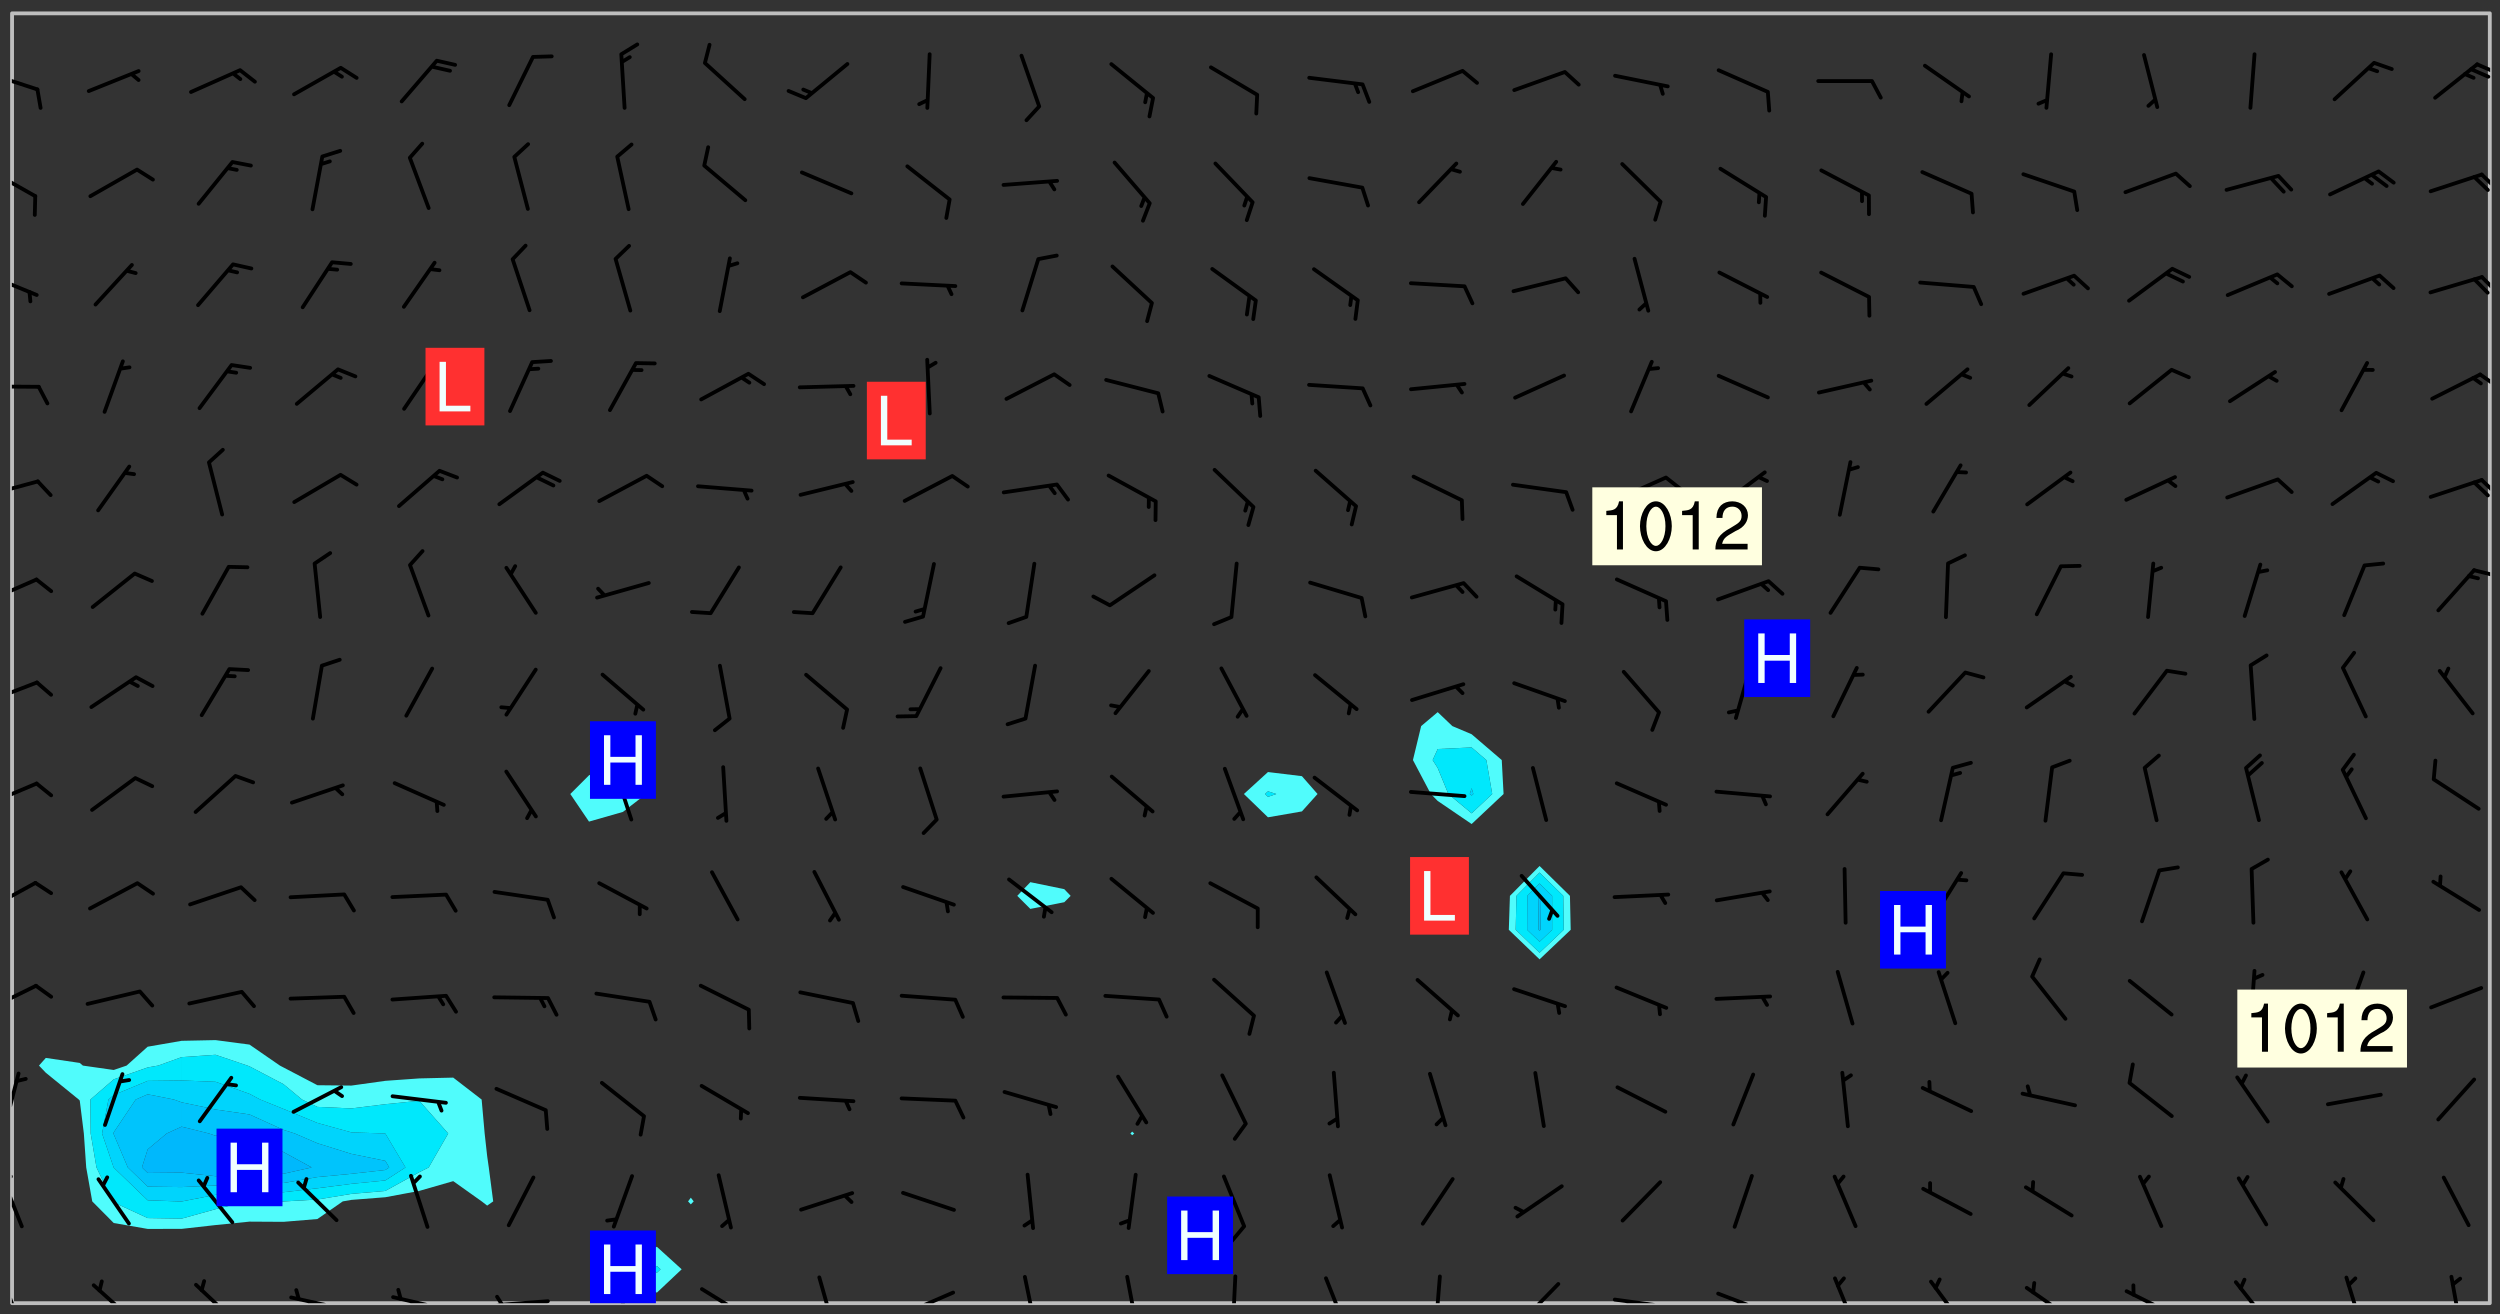 <svg xmlns="http://www.w3.org/2000/svg" role="img" xmlns:xlink="http://www.w3.org/1999/xlink" viewBox="142.45 309.95 326.84 171.84"><rect x="142.45" y="309.95" width="326.84" height="171.84" fill="#333333" stroke="none"/><defs><clipPath id="a"><path d="M144 311.672h1v168.656h-1zm0 0"/></clipPath><clipPath id="b"><path d="M144 311.672h324v168.656H144zm0 0"/></clipPath><clipPath id="c"><path d="M467 311.672h1v168.656h-1zm0 0"/></clipPath><clipPath id="d"><path d="M144 476h2v4.328h-2zm0 0"/></clipPath><clipPath id="e"><path d="M154 477h7v3.328h-7zm0 0"/></clipPath><clipPath id="f"><path d="M167 477h7v3.328h-7zm0 0"/></clipPath><clipPath id="g"><path d="M180 479h8v1.328h-8zm0 0"/></clipPath><clipPath id="h"><path d="M180 478h2v2.328h-2zm0 0"/></clipPath><clipPath id="i"><path d="M193 479h8v1.328h-8zm0 0"/></clipPath><clipPath id="j"><path d="M194 478h2v2.328h-2zm0 0"/></clipPath><clipPath id="k"><path d="M206 479h9v1.328h-9zm0 0"/></clipPath><clipPath id="l"><path d="M207 479h2v1.328h-2zm0 0"/></clipPath><clipPath id="m"><path d="M222 476h4v4.328h-4zm0 0"/></clipPath><clipPath id="n"><path d="M233 478h8v2.328h-8zm0 0"/></clipPath><clipPath id="o"><path d="M249 476h3v4.328h-3zm0 0"/></clipPath><clipPath id="p"><path d="M260 478h8v2.328h-8zm0 0"/></clipPath><clipPath id="q"><path d="M276 476h3v4.328h-3zm0 0"/></clipPath><clipPath id="r"><path d="M289 476h3v4.328h-3zm0 0"/></clipPath><clipPath id="s"><path d="M303 476h2v4.328h-2zm0 0"/></clipPath><clipPath id="t"><path d="M315 476h4v4.328h-4zm0 0"/></clipPath><clipPath id="u"><path d="M329 476h2v4.328h-2zm0 0"/></clipPath><clipPath id="v"><path d="M341 477h6v3.328h-6zm0 0"/></clipPath><clipPath id="w"><path d="M353 479h8v1.328h-8zm0 0"/></clipPath><clipPath id="x"><path d="M366 478h8v2.328h-8zm0 0"/></clipPath><clipPath id="y"><path d="M382 476h4v4.328h-4zm0 0"/></clipPath><clipPath id="z"><path d="M394 477h6v3.328h-6zm0 0"/></clipPath><clipPath id="A"><path d="M407 478h7v2.328h-7zm0 0"/></clipPath><clipPath id="B"><path d="M420 478h8v2.328h-8zm0 0"/></clipPath><clipPath id="C"><path d="M434 477h6v3.328h-6zm0 0"/></clipPath><clipPath id="D"><path d="M448 476h4v4.328h-4zm0 0"/></clipPath><clipPath id="E"><path d="M462 476h3v4.328h-3zm0 0"/></clipPath><clipPath id="F"><path d="M144 463h2v8h-2zm0 0"/></clipPath><clipPath id="G"><path d="M144 463h1v2h-1zm0 0"/></clipPath><clipPath id="H"><path d="M144 450h2v8h-2zm0 0"/></clipPath><clipPath id="I"><path d="M144 438h4v5h-4zm0 0"/></clipPath><clipPath id="J"><path d="M144 425h4v5h-4zm0 0"/></clipPath><clipPath id="K"><path d="M144 412h4v4h-4zm0 0"/></clipPath><clipPath id="L"><path d="M144 398h4v4h-4zm0 0"/></clipPath><clipPath id="M"><path d="M144 385h4v4h-4zm0 0"/></clipPath><clipPath id="N"><path d="M465 384h3v2h-3zm0 0"/></clipPath><clipPath id="O"><path d="M144 372h4v3h-4zm0 0"/></clipPath><clipPath id="P"><path d="M466 372h2v3h-2zm0 0"/></clipPath><clipPath id="Q"><path d="M144 360h4v1h-4zm0 0"/></clipPath><clipPath id="R"><path d="M466 358h2v3h-2zm0 0"/></clipPath><clipPath id="S"><path d="M144 345h4v4h-4zm0 0"/></clipPath><clipPath id="T"><path d="M466 345h2v4h-2zm0 0"/></clipPath><clipPath id="U"><path d="M144 331h4v5h-4zm0 0"/></clipPath><clipPath id="V"><path d="M466 332h2v3h-2zm0 0"/></clipPath><clipPath id="W"><path d="M144 319h4v3h-4zm0 0"/></clipPath><clipPath id="X"><path d="M466 318h2v2h-2zm0 0"/></clipPath><clipPath id="Y"><path d="M465 318h3v3h-3zm0 0"/></clipPath><clipPath id="Z"><path d="M219 470h10v10.328h-10zm0 0"/></clipPath><g id="aa" clip-path="url(#clip1)"><path fill="#fff" fill-opacity="0" fill-rule="evenodd" d="M0 0h1000v1000H0zm0 0"/><path fill="#d3d3d3" fill-opacity="0" fill-rule="evenodd" d="M162.152 355.867l-.234.293.059.234.117.172.176.234.293.348.113.059.117-.172.059-.234.176-.176.465-.176h.699l.234.293.289.816.059.176.176.23.352.234.699.699.172.176.234.348.234.41.289.582.41.465.23.234.234.176.117.23.176.293.172 1.164v.234l.059.289.059.117.117.117.348.41.117.172.176.176.176.234.117.172.172.352.059.234.234.406.234-.059-.176.176-.059.93h-.582l-.234-.113-.348.113-.117.117-.059.293-.059.176-.117.172-.465.293-.059.234-.059.113v.645l.059.172v.41l.059.059v.406l.059.406.117.176.059.059.23.641-.059.293v.699l-.059.582v.234l-.059.23-.055.352v1.922l.055.117h.426l-.367.117-.023.352.891 1.168 1.742.539 1.34.359v.539l.09.809.535.715 1.52.27.891-.086.09 1.164.535.18 1.16-.18 2.055-.984 1.16-.363 1.879-.176 1.695-.18-.18.719-1.516.086-1.25.09-.805.27-1.074.809.27.719.535.898-.18.625-.266.809.266 1.078.625.898.805.18 1.25-.18-.266.723.098.504.055.293v.172l.059.293v.406l.176.117.352.117h.406l.293-.176.113-.117.059-.117.117-.23.059-.176.352-.465.23-.176.176-.059.176.059.059.176.117.988.055.469.059.172.117.234.176.059.816.059h.289l.117.234.059.406.059.352v1.105l.117.293.117.348.289.699.176.352.582.754.352.176.172.059.469.234.641.465.348.234.293.176.293.055.23.062.816.348.293.176.113.172.352.352.117.176.523.641v.289l.059.352v.348l.059.352.059.289.117.059.172.059h.176l.582.234.176.117.176.289.176.234.113.234.293.23.117.117v.41l.059.055.289.234.234.117.059.117.117.172.059.117.23.234.059.176.234.059.117.059-.117.113-.059.117v.117l-.117.293-.117.289v.582l.176.117.117.059.059.117.117.117.113.059.176.348.059.352.059.406v.176l-.059.176-.117.699v.172l.117.176.293.293h.406l.176.117.117.172.117.293v.234h-.527l-.23-.234h-.234l-.176.059-.059.699.059.348.117.176.176.41.117.23.289.469.176.055h.523l.234.059.758.641.059.293v.234l.059.059.23.348v.352l-.117.172v.293l.293.289.293.176.172.059.293.176.293.117.582.406.289.234.293.176.219.16.016.012.23.176.641.523.176.234.117.176.176.176.113.172v.641l.117.176.469.117.582.117.234.059.23.113.293.117.113.059.586.352.289.172.176.062.176.055.176.059.699.352.289.176.234.055.289.176.234.117.641.406.293.117.172.059.234.059.41.059.23.059.234.117.059.172-.41.176.469.059.059.293.113.234.176.055.234.059.176.059.406.117.641.234.117.172.059.234v.176l-.059.117-.059.406.234.234.117.059.348.117.641.23.176.117.289.117.176.176.234.465.582 1.105.176.176.348.176.176.117.352.117 1.047.523.234.059.465.113.293.059.465.176.758.582.234.234.348.465.176.176.289.234.816.699.293.176.289.289.293.176.293.289.695.641.176.176.293.234.289.234.469.289.641.582.348.234.234.293.348.348.352.465.934.992.348.406.117.176.234.059.113.117.645.176.23.113.234.059.293.176.23.117.934.699.406.406.234.176.406.176.234.117.816.348.348.234.234.117.293.289.23.117.758.352.352.172.23.059.293.117.234.059.871.176h.816l.469.23.172.059.875.699.465.117.293.059.176.059.23.059.469.059.348.059.352.059.406.059h.293l.172.059v.23l.176.176h.293l.348.059.352.059.699.117h.641l.465-.234.293-.176.172-.117.41-.172.289-.176.934-.465.469-.293.523-.293.465-.172.465-.176 1.051-.465.289-.117.41-.117.289-.117.527-.176 1.516-.699.582-.348.289-.059.293-.059.348-.117.875-.23.352-.117h.113l.234-.059.875-.234.234-.059h.812l.352-.059.816-.117.172-.059.352-.055.293-.059.23-.059.816-.176.176-.059h.348l.234-.059.465-.117.758-.172.234-.059h.348l.41-.117.289-.059 1.285-.059h.289l.41-.059.23-.059h.176l.875-.117h.406l.41-.117h.348l.352-.113.871-.059h1.75l1.047.289.41.117.289.117.352.117.289.117 1.051.172.289.059h.293l.293.059.172.059.41.059.172.059.117.059h.117l.117.059.352.059h.113l.41.066 1.922.395 1.926.395 1.52.449 1.695.719 2.145.805 1.605-.719 1.43-.805 1.16-1.078 1.25-.449 3.035-.719 1.875-.359 2.145-1.348 2.234-1.254 2.5-1.258 1.695-.449 1.785-.18 1.16-.27.625.539 1.34-.27.715-.988.984-1.344.445-.18.805-.359 1.875-.539 1.785-.449 1.25-.27 1.16-.09 1.699-.09 1.961-.27 1.25-.09h.539l.625-.09h.891l2.145-.18 2.41-.18 2.59-.09 1.695.18 1.609.09 1.43.359 1.16.719 1.875.988 1.16 1.527.266.715.629.09.355.898.535.539.535 1.527 1.074.359h.535l-.805.535.09 1.707.715 2.695.891.805.895.988.715 1.258 1.785.539 1.52-.18.355 1.344 1.609-.805.98-.539.27.27.316-.215.219-.145.801.449.449-.359h.355l.535-.27.539-.719.535-.27.625-.988 1.16.449.84.371 1.395.617 1.695-.18h1.605l1.785.09.18-1.707.535-1.344.805.27.492.848.402.406-.09.539v.359l.715.449.711-.27h1.43l.359.988.445 1.258.715 1.344 1.25.629 1.695.629.715-.18.18-.539.98-.09.449.359.086 1.258-.266.629-.535.18v.539l.715.984.266.539.984.988.801 1.078-.266.359-.09.898-.625 2.332-.355 2.066-.09 1.793-.18.719-.09.539v1.438l-.98 1.883-.359 1.707-.535.898-.805 1.168-.266.539 2.055 1.254.086.359-.355.539-.09-.18v.809l.09 1.438-.445.715-1.074.094-.266.715.535.898.805.719 1.16.809 1.34.27.445.359-.355.449-1.789-.09-1.25-.449-.715-.719-.625-.09-.176 3.59-.188 1.309h89.359V311.703h-55.27v49.082l.762.125 3.289.543 2.023 2.836v2.754l2.352.332 2.348.332h4.051l-1.379 4.16-2.023.707-2.023.703-.543.344-2.594 1.617-.188.117-2.023-2.078-.73-2.742-2.672-2.078-1.375-3.5-.066-.082-1.957-2.672 2.75-1.418v-49.082H294.422v91.414l.117.031.133.012.074.074.105.047.09.059.086.059.09.059.297.297.059.09.031.117.027.117.016.137-.031.117-.059.09-.059.086-.043.105-.047.102-.027.121v.145l.176.27.148.148.074.086.074.074.043.105.062.09.059.086.043.105.059.09.047.102.043.105.059.086.117.18.074.074.062.086.059.09.043.105.059.09.059.086.062.09.059.09.043.102.117.18.074.074.059.086.074.074.09.059.105.047h.148l.133-.016.133.016.102-.047.074-.074.047-.102-.016-.133v-.148l-.047-.105-.027-.117-.047-.102-.027-.121-.043-.102-.062-.09-.043-.102-.043-.105-.031-.117-.016-.133-.012-.137.086-.059.059-.086.121-.031.043.105.016.133v.117l.059.102.059.09.09.059.148.148.059.09.043.105-.012.102.086.059.105.047.086.059.09.059.074.074-.117.027-.105.047-.086.059-.074.074-.059.09-.062.086-.027.121-.047.102-.043.105-.031.117-.012.133-.016.133v.148l.027.117.047.105.043.102.059.09.074.074.09.059.074.074.09.059.059.09.043.105.047.102.117.031.133.016h.148l.117-.031.105.043.043.105.047.102.027.121L299.5 410l.027.117.031.121.027.117.105.043.102.047.133-.016.148.148.062.086.074.074.07.074.09.062.105.043.102.043.117.031.137.016.117-.031.074-.074.027-.117-.012-.133-.031-.121-.027-.117.043-.105h.117l.09.062.117.027h.148l.133.016h.148l.133.016.133-.016h.148l.133-.016.133-.012.137.012.117-.027.133-.016.191-.059-.059.176-.016.133-.027.121-.016.133-.059.086-.133.016-.105.047-.105.043-.117.031-.117.027-.266.031h-.148l-.133.016-.074.074.059.086.148.148.117.18.074.07.09.062.09.059.086.059.09.059.102.043.105.062.105.043.086.059.105.047.102.043.18.117.059.09-.043.102-.047.105.016.133.223.223.059.09.043.102.031.121.043.102.016.133.031.117.012.137.031.117.148.148.102.043.105.043.117.031.133.016.137.016h.117l.117-.031.09-.059.043-.105.047-.102.043-.105.031-.117.012-.133v-.148l-.012-.133-.016-.133-.031-.117-.043-.105-.047-.105-.043-.102-.043-.105-.016-.133.016-.133.027-.117.031-.117.027-.121.047-.102.09-.059.086-.062.074-.074.09-.059.223-.223.059-.086.074-.074.117-.18.059-.086v-.148l-.074-.074-.102-.047-.105-.043-.102-.043-.059-.09-.047-.105-.027-.117.09-.059.117-.031.102-.043.18-.117.148-.148.012-.133-.012-.105-.09-.059-.133.016h-.148l-.133.016-.133-.016-.121-.031-.086-.059-.074-.074-.059-.09-.062-.086-.117-.18-.059-.086.031-.121.086-.059.121-.031.059-.086v-.121l-.031-.117-.059-.09-.059-.086-.047-.105-.027-.117-.016-.133.059-.09.074-.074.09-.059.117-.18.074-.074.059-.086.148-.148.121-.031.133-.016.133.016.074.074.043.105.016.133-.031.117-.117.031-.133.012-.148.148-.043.105-.047.102-.027.121-.031.117v.148l.031.117.043.105.059.09.074.07.074.074.117.031.121.027.117-.027.133-.016h.117l.09.059.074.074.047.105.059.086.102.047.133.016.105.043.086.059-.012.105-.074.074-.18.117-.059.09-.09.059-.07.074-.074.074-.062.09-.027.117-.016.133.016.133-.016.133v.148l.016.133.027.117.031.121.074.074.09.059.086.059.09.059.117.031v.086l-.102.047-.09.059-.266.031-.117.027h-.148l-.105.043-.102.047-.059.09-.062.234-.012.133-.031.121-.016.133v.293l-.012.133.012.137.016.133.133.016.133.012.121.031.086.059.074.074.047.105.043.102.016.133v.445l-.016.133v.445l.031.266.027.117.016.133.031.117.086.211.031.266v.148l-.031.117-.027.117-.031.121-.027.117-.031.117-.031.121-.012.133-.016.133.09.059.117-.031.102.016.047.105-.031.266v.441l-.043.105-.047.105-.043.102-.043.105-.059.086-.031.121-.043.117-.031.117-.016.133.016.133.059.09.105.047.086.059.059.086-.012.137-.031.117-.043.102v.445l-.016.133v.148l-.031.117-.043.105-.027.117-.047.105-.043.102-.031.121-.027.117-.031.133-.031.117-.027.117-.043.105-.031.117-.031.121-.012.133-.016.133v.297l.027.117v.148l.047.398.027.117.059.09.121.031h.148l.133-.016.059.09v.117l-.059.09-.09.059-.102.043-.105.047-.09.059-.086.059-.137.016-.117-.031-.133-.016-.102.047-.062.086-.012.137-.016.133-.031.117-.027.117-.016.133-.031.121v.297l.016.133.031.117v.148l.012.133v.148l-.027.117-.047.102-.027.121-.031.117-.059.09-.074.074-.102.043-.105.047-.117.027-.121.031-.102-.047.059-.086.105-.047.027-.117.031-.117.027-.121.031-.117v-.148l.016-.133-.031-.117-.043-.105-.105.016-.074.074-.102.043-.09.062-.074.074-.043.102-.016.133-.031.117L304.25 426l-.031.117-.027.117-.031.121-.027.117-.031.117-.043.105-.09.059h-.09l-.117-.031-.031-.086.016-.137-.031-.117v-.148l-.012-.133v-.148l-.062-.234-.027-.121-.043-.102-.047-.105-.059-.086-.059-.09-.043-.105-.062-.086-.148-.148-.07-.074-.105-.047-.105-.043-.102-.043-.297-.297-.09-.074-.086-.059-.105-.043-.09-.062-.086-.059-.105-.043-.09-.059-.086-.062-.074-.07-.105-.047-.086-.059-.105-.043-.09-.062-.102-.043-.105-.043-.086-.059-.105-.047-.105-.043-.102-.047-.09-.059-.102-.043-.105-.043-.09-.062-.117-.027-.133-.016-.133.016H299.75l-.133.016-.117-.031-.09-.059-.074-.074-.09-.059-.102-.047h-.148l-.121-.027-.102-.043-.074-.074-.117-.18-.09-.059-.102-.043-.09-.062-.105-.043-.09-.059-.086-.059-.105-.047-.059-.086-.059-.09-.043-.105-.047-.102-.074-.074-.086-.059-.074-.074-.09-.059-.223-.223-.043-.105-.031-.266.105-.043h.145l.105.043.074.074.09.059.086.059.105.047.09.059.148.148.07.074.148.148.062.086.074.074.086.059.074.074.09.062.09.059.086.059.27.176.102.047.105.043.102.043.047-.074.059-.086.074-.074.07-.074.105.043.074.074.059.09.043.102.047.105.043.105.121.027.117-.027.074-.09.043-.105.059-.09.074-.074.105-.043.117-.027.133.012.09.059.148.148.059.09.043.105.047.102.043.105.043.102.105.047.105.043.133.016.086-.059.059-.09.074-.074.105-.043.117.027.105.047.102.043.105.043.102.047.18.117v.117l-.016.133.016.133.016.137.059.086.102.047.121.027.117.031h.148l.117-.031.059-.09.18-.117.059-.09.074-.074.059-.086.117-.18.18-.117.117.031.09.059.043.074-.016.133v.117l.09.059h.148l.133-.016.133-.012.266-.031.105-.043.117-.031.121-.027.074-.074.07-.074.062-.09-.016-.105-.047-.102-.102-.043-.105-.016-.117.027-.266.031h-.148l-.074-.074-.09-.059-.117-.031-.117-.027-.133-.016h-.148l-.133.016h-.297l-.105-.047-.148-.148-.043-.102-.059-.09.223-.223.086-.059.105-.043.117-.031.133-.016.133.016.137.016.102.043.133-.012.09-.062.102-.043.062-.09-.047-.102-.09-.059-.117-.031-.102-.043-.059-.09-.062-.09v-.117l.016-.133.105-.047.074-.07v-.121l-.09-.059-.031-.117.09-.059.074-.074.043-.105.059-.09.047-.102.016-.133v-.148l-.047-.105-.043-.102-.09-.059-.133-.016-.102-.043-.137-.016-.117-.031h-.445l-.133-.016-.133-.012-.133-.016-.117-.031h-.148l-.133-.016-.133-.012-.266-.031-.121-.043-.086-.059-.074-.074v-.148l.012-.133.105-.047.102-.043.133-.016h.152l.133-.016h.293l.121.031.102.043.09.059.234.062.121-.047.09-.059.102-.043.133-.016.105.043.102.047.133.012.121-.027h.145l.121-.031.117-.027.105-.047.074-.074.086-.059.148-.148.059-.086.047-.105.027-.117.016-.105-.102-.043-.09-.059-.117-.031-.105-.043-.09-.062-.074-.086-.074-.074-.102-.043-.105-.047-.102-.043-.059-.09-.047-.102-.086-.211-.062-.086-.059-.09-.074-.074-.086-.059h-.27l-.117.031-.09.059-.102.043-.133.016-.105-.016-.027-.117-.062-.09-.117-.031-.102-.043-.148-.148-.031-.117-.016-.105.074-.074.18-.117.117-.027.117-.031.137.016.102.043.105.043.102.047.105.043.117.031.133.016.117.027.133.016.105-.016.09-.059-.074-.074-.105-.043-.074-.074-.074-.09-.148-.148-.086-.059-.09-.059-.074-.074-.09-.059-.102-.047-.121-.027-.102-.047-.105-.043-.117-.031-.102-.043-.121-.031h-.148l-.117.031-.105.043-.086.062-.18.117-.086.059-.09.059-.105.047-.086.059-.105.043-.102.043-.105.047-.074.074-.059.09-.059.086-.047.105-.059.086-.074.074-.133-.012-.117-.031h-.117l-.074.074-.09.059-.074.074-.09.059-.086.059-.105.047-.102.043-.137.016-.102-.043-.148-.148-.105-.047h-.086l-.105.047-.102.043-.121.031-.117-.031-.074-.074v-.117l.031-.121.074-.07.059-.09.074-.074.117-.031.105-.043h.293l.133-.016.137-.016.102-.043.09-.059.102-.047.09-.059.133-.012.09.059.133.012.09-.059.086-.059.105-.043.09-.059.086-.062.09-.059.148-.148.059-.086.059-.09.105-.043.133-.016.117.027.121.031.059-.059.059-.09.031-.266.027-.117.105.012.133.016.102-.043.09-.059.059-.09.074-.074.059-.09.047-.102.012-.133-.012-.133-.047-.105-.148-.148-.059-.09-.059-.086-.043-.105v-.445l.016-.133v-.148l.012-.133-.059-.059-.09.059-.102-.043-.18-.117-.086-.059-.062-.09-.059-.09-.074-.074-.086-.059-.121.031-.102.012-.105.047-.086.059-.105.043-.148.148-.09.059-.086.059-.09.062-.105.043-.133.016v-.121l.105-.043.117-.031.074-.07.043-.105v-.148l-.027-.117-.148-.148-.133-.016h-.148l-.117.031-.105.043-.102.043-.09.062-.117.027-.074-.074.012-.133-.043-.102-.043-.105-.09-.059-.117.027-.121.031-.117.031-.102.043-.121.031-.102.043-.105.043-.09.059-.102.016v-.117l.016-.133-.059-.09-.074.043-.148.148-.059.09-.074.074-.047.105-.043.102-.074.074-.059.09-.074.074-.059.086-.074.074-.09.062-.074.07-.074.074-.102.016-.133.016-.105-.043v-.121l.148-.148.043-.102.059-.09.047-.102.043-.105.059-.09.031-.117.043-.102.031-.121.027-.117.047-.105.043-.102.043-.105.074-.07.09-.062.09-.059.102-.043h.297l.266-.031.105-.043-.074-.074-.117-.031-.105-.043-.09-.059-.102-.047-.09-.059-.102-.043-.105-.043-.09-.062-.086-.059-.105-.043-.102-.043-.121-.031-.117-.031-.102-.043L297.5 410.25l-.102-.043-.09-.059-.043-.105-.016-.133.102-.043.133-.016.137.016.133-.016.102-.043.059-.09.016-.105-.09-.059-.074-.074-.102-.043-.09-.059-.148-.148-.043-.105-.016-.133v-.293l-.059-.09-.09-.059-.074-.074-.043-.105-.031-.117-.059-.09-.074-.074-.117-.027-.074-.074-.09-.059-.09-.062-.086-.059-.074-.074-.059-.086-.047-.105-.086-.059-.148-.148-.195-.059-.133.016-.102.043-.074.074-.047.102-.043.105-.059.09-.059.086-.297.297-.09.059h-.086l-.062-.086-.043-.105.031-.117.059-.09.027-.117-.012-.133-.09-.062-.105.047-.117.027-.117.031-.27.176-.102.047-.117.027-.105.047-.09.059-.102.043-.059-.086-.047-.105.016-.133.047-.105.07-.074.074-.07.059-.09v-.148l-.043-.105h-.238l-.102.047-.031.117-.027.117-.031.121-.074.043-.133.016-.074-.047-.043-.102-.043-.105-.047-.102-.043-.105-.121.031-.102.043-.133.016-.117.031-.105.043-.09.059-.102.047-.121.027-.133.016-.102-.043-.059-.09-.047-.105-.043-.102-.043-.105v-.117l.059-.09.086-.059.18-.117.102-.047.105-.043.105-.059.102-.043.09-.062.102-.043.105-.059.102-.047.09-.059.105-.043.102-.043.09-.062.102-.043.137-.016.117.031.102.043.121.031.102.043.105.047.102.043.105.043.102.047.105.043.102.043.105.047.086.059.105.043.117.031.105.043.102.047.09.059.105.043.102.043.105.047.117.027.102.047.121.027h.148l.086-.059.016-.102.059-.09-.027-.117-.074-.074-.117-.18-.074-.074-.09-.074-.18-.117-.086-.059-.105-.043-.102-.047-.27-.176-.059-.09-.074-.074-.059-.09-.043-.102-.031-.117-.016-.137v-.562l-.012-.133-.016-.133-.031-.117-.016-.133-.012-.133-.031-.121-.223-.223-.059-.086-.016-.105.031-.117.133-.016v-91.414H172.992v1.453l-.059.234-.352 1.051-.172.523-.117.348-.176.41-.117.172-.234.293-.23.059h-.352l-.117.059-.23.406v.293l.117.176.23.23.117.234.641.758.293.465.176.234.23.352.234.348.641.816.176.465.172.41.117.695.176.469.117 1.398.059.465v.875l.117 1.047v4.781l-.059.465-.352 1.281-.176.523-.113.41-.352.93L172.934 336l-.234.582-.117.176-.172.348-.176.406-.352.816-.059.293-.113.293-.117.289-.059.176-.117.875-.059.406-.059.117-.059.176-.059.172-.23.527-.117.172v.234l-.117.234-.059.172-.176.586v.289l-.059.176v.293l-.059.113-.059.527v.172l-.055.234v2.621l-.176.816-.117.176-.176.234-.117.172-.113.234-.586.934-.23.289-.293.465-.176.234-.289.352-.352.699-.113.23-.176.41-.176.23-.406.527-.816.699-.293.172-.289.234-.176.117-.176.176-.523.406-.527.176-.172.176-.234.055-.641.176h-.758m12.211 31.023l-1.074.449.359.895 1.25-.715.445-.539-.98-.09"/><path fill="#d3d3d3" fill-opacity="0" fill-rule="evenodd" d="M201.508 416.598h-.895l.449.629.98.359.805-.09.445-.988-.176.09-.715-.355-.895.355m154.621 59.07l-.059-.523v-.293l.113-.293.059-.23.469-.469h.113l.117-.113.117-.059h.176l.234-.059h.348l.234.059.117.059.23.172.059.176.117.582v.293l-.117.176-.172.289-.176.176-.527.523-.23.234-.117.059h-.176l-.117-.059-.406-.293-.176-.117-.117-.059-.059-.113-.055-.117m6.641-10.957l-.059-.172v-1.109l.059-.172.176-.059.172-.059h.176l.234-.059.117.059.059.699-.059.172-.117.176-.117.059-.234.523-.113.059h-.234l-.059-.117m9.613-14.391l-.117-.176v-.699l.293-.875.117-.172.176-.352.113-.23.117-.293.352-.758.117-.23.172-.234h.176l.117-.059h.641l.117.059.234.234.172.113.352.293.117.117.113.176v.113l.117.059.117.117v.699l-.059.176v.23l-.059.176-.348 1.051-.117.23-.117.234-.117.059-.23.234-.641.289h-.875l-.41-.117-.641-.465"/><path fill="none" stroke="#bebebe" stroke-linecap="round" stroke-linejoin="round" stroke-miterlimit="10" stroke-width=".5" d="M467.957 311.695H144.027v168.625h323.93v-168.625"/><g clip-path="url(#a)"><path fill="#fff" fill-opacity="0" fill-rule="evenodd" d="M144 475.891v4.438h.004H144V311.672h.004H144v164.219"/></g><g clip-path="url(#b)"><path fill="#fff" fill-opacity="0" fill-rule="evenodd" d="M144.004 480.328V311.672h26.625v134.258l-4.438.094-4.438.77L159 449.262l-1.684.574-4.031-.574-.41-.348-4.438-.656-.891 1.004.891.934 4.309 3.504.129.137.535 4.301.309 4.438.789 4.441 2.809 2.828 4.438.77 4.438-.004 4.438-.5 4.438-.449 4.441.027 4.438-.367 3.316-2.305 1.121-.195 4.438-.348 4.441-.828 4.438-1.277 3.727 2.648.711.551.789-.551-.578-4.441-.211-1.48-.328-2.957-.395-4.438-3.715-2.867-4.438.105-4.441.316-4.438.621-4.438-.047-4.438-2.324-.465-.242-3.977-2.746-4.438-.586V311.672h53.262v97.43l-.199.215-4.238 1.992-2.445 2.445 2.445 3.609 4.438-1.27 3.027-2.34-2.832-4.438-.195-.215v-97.43h4.438v161.277l-4.438 1.91-1.336 1.031 1.336.621 4.438 2.434 3.242-3.055-3.242-2.941V311.672h4.438v154.859l-.363.484.363.387.375-.387-.375-.484V311.672h44.387v113.609l-1.711 1.789 1.711 1.707 4.438-.875.832-.832-.832-.875-4.438-.914V311.672h13.312v146.219l-.234.246.234.23.273-.23-.273-.246V311.672h17.754v99.211l-3.148 2.871 3.148 3.047 4.438-.77 2.043-2.277-2.043-2.332-4.438-.539v-99.211h22.191v91.379l-2.164 1.824-1.074 4.441 2.34 4.438.898.906 4.438 3.02 4.176-3.926-.238-4.438-3.938-3.375-2.523-1.066-1.914-1.824v-91.379h13.316v111.492l-3.875 3.906-.145 4.438 4.02 3.863 4.07-3.863-.098-4.438-3.973-3.906V311.672H467.996v168.656H144.004"/></g><path fill="#50fcfc" fill-rule="evenodd" d="M148.438 450.195l-.891-.934.891-1.004 4.438.656.41.348 4.031.574L159 449.262l2.754-2.469 4.438-.77 4.438-.094v1.918l-4.438.309-3.07 1.105-1.367.242-4.438 1.559-3.051 2.637.039 4.438.758 4.438 2.125 4.441.129.129 4.438 2.051 4.438.074 4.438-1.234 4.125-1.02.312-.027 3.426.027 1.016.027.168-.027 4.27-.246 4.438-.734 4.438-.387 4.441-2.449 1.234-.625 2.551-4.438-3.785-4.281-4.441.453-4.438.551-4.438-.199-2.008-.961-2.43-2.012-4.441-2.328-.262-.098-4.176-1.414v-1.918l4.438.586 3.977 2.746.465.242 4.438 2.324 4.438.047 4.438-.621 4.441-.316 4.438-.105 3.715 2.867.395 4.438.328 2.957.211 1.48.578 4.441-.789.551-.711-.551-3.727-2.648-4.438 1.277-4.441.828-4.438.348-1.121.195-3.316 2.305-4.438.367-4.441-.027-4.438.449-4.438.5-4.438.004-4.438-.77-2.809-2.828-.789-4.441-.309-4.438-.535-4.301-.129-.137-4.309-3.504"/><path fill="#00e8fc" fill-rule="evenodd" d="M154.305 458.137l-.039-4.438 3.051-2.637 4.438-1.559 1.367-.242 3.07-1.105v3.051l-4.438.055-4.438 1.844-.688.594-.836 4.438 1.512 4.438.012.023 4.438 4.273 3.938.145.5.02.062-.02 4.375-.859 4.438-.34h4.441l4.438-.516 4.438-.578 4.438-.445 2.641-1.703-2.641-4.434-.086-.004-4.352-.145-4.438-1.23-4.438-1.836-3.039-1.227-1.402-.742-4.438-1.578-4.438-.172v-3.051l4.438-.309 4.176 1.414.262.098 4.441 2.328 2.43 2.012 2.008.961 4.438.199 4.438-.551 4.441-.453 3.785 4.281-2.551 4.438-1.234.625-4.441 2.449-4.438.387-4.438.734-4.27.246-.168.027-1.016-.027-3.426-.027-.312.027-4.125 1.02-4.438 1.234-4.438-.074-4.438-2.051-.129-.129-2.125-4.441-.758-4.438"/><path fill="#00d4fc" fill-rule="evenodd" d="M157.305 462.574l-1.512-4.438.836-4.438.688-.594 4.438-1.844v1.758l-1.562.68-2.875 4.293-.035.145.035.105 1.84 4.332 2.598 2.512 4.438.059 4.438-.207 4.438-.289 4.441-.039 4.438-.773 4.438-.426 4.438-.504.516-.332-.516-.863-4.438-.91-4.438-1.387-2.961-1.277-1.477-.473-4.441-2.016-4.438-.645-4.438-.938-1.02-.367-3.418-.68v-1.758l4.438-.055 4.438.172 4.438 1.578 1.402.742 3.039 1.227 4.438 1.836 4.438 1.23 4.352.145.086.004 2.641 4.434-2.641 1.703-4.438.445-4.438.578-4.438.516h-4.441l-4.438.34-4.375.859-.062.02-.5-.02-3.938-.145-4.438-4.273-.012-.023"/><path fill="#00c4fc" fill-rule="evenodd" d="M157.316 458.242l-.035-.105.035-.145 2.875-4.293 1.562-.68 3.418.68 1.02.367v3.18l-1.949.891-2.488 2.082-.746 2.355.746.723 4.438-.043 4.438.469 4.438-.246 4.441-.07 3.684-.832-3.684-2.012-4.375-2.426-.066-.031-.676.031-3.762.297-.863-.297-3.574-.891v-3.18l4.438.938 4.438.645 4.441 2.016 1.477.473 2.961 1.277 4.438 1.387 4.438.91.516.863-.516.332-4.438.504-4.438.426-4.438.773-4.441.039-4.438.289-4.438.207-4.438-.059-2.598-2.512-1.84-4.332"/><path fill="#00b8fc" fill-rule="evenodd" d="M161.754 463.297l-.746-.723.746-2.355 2.488-2.082 1.949-.891 3.574.891.863.297 3.762-.297.676-.031.066.031 4.375 2.426 3.684 2.012-3.684.832-4.441.07-4.438.246-4.438-.469-4.438.043"/><path fill="#50fcfc" fill-rule="evenodd" d="M219.453 417.363l-2.445-3.609 2.445-2.445 4.238-1.992.199-.215.195.215 2.832 4.438-3.027 2.34-4.438 1.27m4.438 59.148l-1.336-.621 1.336-1.031 4.438-1.91v2.504l-.715.438.715.453.48-.453-.48-.438v-2.504l3.242 2.941-3.242 3.055-4.438-2.434"/><path fill="#00e8fc" fill-rule="evenodd" d="M228.328 476.344l-.715-.453.715-.438.48.438-.48.453"/><path fill="#50fcfc" fill-rule="evenodd" d="M232.766 467.402l-.363-.387.363-.484.375.484-.375.387m44.387-38.625l-1.711-1.707 1.711-1.789 4.438.914.832.875-.832.832-4.438.875m13.312 29.59l-.234-.23.234-.246.273.246-.273.23m17.754-41.566l-3.148-3.047 3.148-2.871v2.52l-.387.352.387.375 1.082-.375-1.082-.352v-2.52l4.438.539 2.043 2.332-2.043 2.277-4.438.77"/><path fill="#00e8fc" fill-rule="evenodd" d="M308.219 414.129l-.387-.375.387-.352 1.082.352-1.082.375"/><path fill="#50fcfc" fill-rule="evenodd" d="M329.512 413.754l-2.34-4.438 1.074-4.441 2.164-1.824 1.914 1.824 2.523 1.066v1.727l-4.438.207-.66 1.441.66 1.043 1.395 3.395 3.043 2.531 2.691-2.531-.77-4.438-1.922-1.648v-1.727l3.938 3.375.238 4.438-4.176 3.926-4.438-3.02-.898-.906"/><path fill="#00e8fc" fill-rule="evenodd" d="M330.41 410.359l-.66-1.043.66-1.441 4.438-.207v5.32l-.246.766.246.207.223-.207-.223-.766v-5.32l1.922 1.648.77 4.438-2.691 2.531-3.043-2.531-1.395-3.395"/><path fill="#00d4fc" fill-rule="evenodd" d="M334.848 413.961l-.246-.207.246-.766.223.766-.223.207"/><path fill="#50fcfc" fill-rule="evenodd" d="M343.727 435.371l-4.02-3.863.145-4.438 3.875-3.906v.859l-3.023 3.047-.098 4.438 3.121 3 3.16-3-.059-4.438-3.102-3.047v-.859l3.973 3.906.098 4.438-4.07 3.863"/><path fill="#00e8fc" fill-rule="evenodd" d="M343.727 434.508l-3.121-3 .098-4.438 3.023-3.047v1.43l-1.602 1.617-.023 4.438 1.625 1.562 1.645-1.562v-4.438l-1.645-1.617v-1.43l3.102 3.047.059 4.438-3.16 3"/><path fill="#00d4fc" fill-rule="evenodd" d="M343.727 433.07l-1.625-1.562.023-4.438 1.602-1.617v1.434l-.18.184.051 4.438.129.121.129-.121.055-4.438-.184-.184v-1.434l1.645 1.617v4.438l-1.645 1.562"/><path fill="#00c4fc" fill-rule="evenodd" d="M343.598 431.508l-.051-4.438.18-.184.184.184-.055 4.438-.129.121-.129-.121"/><g clip-path="url(#c)"><path fill="#fff" fill-opacity="0" fill-rule="evenodd" d="M467.996 480.328H468V311.672h-.004H468v168.656h-.004"/></g><g clip-path="url(#d)"><path fill="none" stroke="#000" stroke-linecap="round" stroke-linejoin="round" stroke-miterlimit="10" stroke-width=".5" d="M142.805 477.023l2.391 6.609"/></g><g clip-path="url(#e)"><path fill="none" stroke="#000" stroke-linecap="round" stroke-linejoin="round" stroke-miterlimit="10" stroke-width=".5" d="M154.703 477.98l5.223 4.699"/></g><path fill="none" stroke="#000" stroke-linecap="round" stroke-linejoin="round" stroke-miterlimit="10" stroke-width=".5" d="M155.465 478.664l.293-1.191"/><g clip-path="url(#f)"><path fill="none" stroke="#000" stroke-linecap="round" stroke-linejoin="round" stroke-miterlimit="10" stroke-width=".5" d="M168.074 477.918l5.113 4.82"/></g><path fill="none" stroke="#000" stroke-linecap="round" stroke-linejoin="round" stroke-miterlimit="10" stroke-width=".5" d="M168.816 478.621l.324-1.184"/><g clip-path="url(#g)"><path fill="none" stroke="#000" stroke-linecap="round" stroke-linejoin="round" stroke-miterlimit="10" stroke-width=".5" d="M180.516 479.574l6.859 1.512"/></g><g clip-path="url(#h)"><path fill="none" stroke="#000" stroke-linecap="round" stroke-linejoin="round" stroke-miterlimit="10" stroke-width=".5" d="M181.512 479.793l-.328-1.18"/></g><g clip-path="url(#i)"><path fill="none" stroke="#000" stroke-linecap="round" stroke-linejoin="round" stroke-miterlimit="10" stroke-width=".5" d="M193.84 479.531l6.844 1.594"/></g><g clip-path="url(#j)"><path fill="none" stroke="#000" stroke-linecap="round" stroke-linejoin="round" stroke-miterlimit="10" stroke-width=".5" d="M194.836 479.766l-.316-1.188"/></g><g clip-path="url(#k)"><path fill="none" stroke="#000" stroke-linecap="round" stroke-linejoin="round" stroke-miterlimit="10" stroke-width=".5" d="M207.07 480.594l7.008-.531"/></g><g clip-path="url(#l)"><path fill="none" stroke="#000" stroke-linecap="round" stroke-linejoin="round" stroke-miterlimit="10" stroke-width=".5" d="M208.09 480.516l-.656-1.035"/></g><g clip-path="url(#m)"><path fill="none" stroke="#000" stroke-linecap="round" stroke-linejoin="round" stroke-miterlimit="10" stroke-width=".5" d="M225.07 483.641l-2.359-6.621"/></g><g clip-path="url(#n)"><path fill="none" stroke="#000" stroke-linecap="round" stroke-linejoin="round" stroke-miterlimit="10" stroke-width=".5" d="M240.195 482.176l-5.977-3.695"/></g><g clip-path="url(#o)"><path fill="none" stroke="#000" stroke-linecap="round" stroke-linejoin="round" stroke-miterlimit="10" stroke-width=".5" d="M251.48 483.711l-1.918-6.762"/></g><g clip-path="url(#p)"><path fill="none" stroke="#000" stroke-linecap="round" stroke-linejoin="round" stroke-miterlimit="10" stroke-width=".5" d="M267.059 478.934l-6.449 2.789"/></g><g clip-path="url(#q)"><path fill="none" stroke="#000" stroke-linecap="round" stroke-linejoin="round" stroke-miterlimit="10" stroke-width=".5" d="M277.863 483.77l-1.426-6.883"/></g><g clip-path="url(#r)"><path fill="none" stroke="#000" stroke-linecap="round" stroke-linejoin="round" stroke-miterlimit="10" stroke-width=".5" d="M291.121 483.781l-1.309-6.906"/></g><g clip-path="url(#s)"><path fill="none" stroke="#000" stroke-linecap="round" stroke-linejoin="round" stroke-miterlimit="10" stroke-width=".5" d="M303.609 483.84l.344-7.02"/></g><g clip-path="url(#t)"><path fill="none" stroke="#000" stroke-linecap="round" stroke-linejoin="round" stroke-miterlimit="10" stroke-width=".5" d="M318.391 483.594l-2.59-6.531"/></g><g clip-path="url(#u)"><path fill="none" stroke="#000" stroke-linecap="round" stroke-linejoin="round" stroke-miterlimit="10" stroke-width=".5" d="M330.125 483.832l.57-7.004"/></g><g clip-path="url(#v)"><path fill="none" stroke="#000" stroke-linecap="round" stroke-linejoin="round" stroke-miterlimit="10" stroke-width=".5" d="M341.273 482.844l4.906-5.031"/></g><g clip-path="url(#w)"><path fill="none" stroke="#000" stroke-linecap="round" stroke-linejoin="round" stroke-miterlimit="10" stroke-width=".5" d="M353.559 479.852l6.965.953"/></g><g clip-path="url(#x)"><path fill="none" stroke="#000" stroke-linecap="round" stroke-linejoin="round" stroke-miterlimit="10" stroke-width=".5" d="M367.074 479.07l6.562 2.52"/></g><g clip-path="url(#y)"><path fill="none" stroke="#000" stroke-linecap="round" stroke-linejoin="round" stroke-miterlimit="10" stroke-width=".5" d="M382.344 477.078L385 483.582"/></g><path fill="none" stroke="#000" stroke-linecap="round" stroke-linejoin="round" stroke-miterlimit="10" stroke-width=".5" d="M382.73 478.023l.785-.945"/><g clip-path="url(#z)"><path fill="none" stroke="#000" stroke-linecap="round" stroke-linejoin="round" stroke-miterlimit="10" stroke-width=".5" d="M394.898 477.504l4.176 5.648"/></g><path fill="none" stroke="#000" stroke-linecap="round" stroke-linejoin="round" stroke-miterlimit="10" stroke-width=".5" d="M395.504 478.324l.531-1.105"/><g clip-path="url(#A)"><path fill="none" stroke="#000" stroke-linecap="round" stroke-linejoin="round" stroke-miterlimit="10" stroke-width=".5" d="M407.418 478.32l5.766 4.016"/></g><path fill="none" stroke="#000" stroke-linecap="round" stroke-linejoin="round" stroke-miterlimit="10" stroke-width=".5" d="M408.258 478.906l.145-1.219"/><g clip-path="url(#B)"><path fill="none" stroke="#000" stroke-linecap="round" stroke-linejoin="round" stroke-miterlimit="10" stroke-width=".5" d="M420.473 478.758l6.285 3.141"/></g><path fill="none" stroke="#000" stroke-linecap="round" stroke-linejoin="round" stroke-miterlimit="10" stroke-width=".5" d="M421.387 479.215l-.027-1.227"/><g clip-path="url(#C)"><path fill="none" stroke="#000" stroke-linecap="round" stroke-linejoin="round" stroke-miterlimit="10" stroke-width=".5" d="M434.758 477.57l4.348 5.52"/></g><path fill="none" stroke="#000" stroke-linecap="round" stroke-linejoin="round" stroke-miterlimit="10" stroke-width=".5" d="M435.391 478.371l.492-1.121"/><g clip-path="url(#D)"><path fill="none" stroke="#000" stroke-linecap="round" stroke-linejoin="round" stroke-miterlimit="10" stroke-width=".5" d="M449.211 476.973l2.07 6.715"/></g><path fill="none" stroke="#000" stroke-linecap="round" stroke-linejoin="round" stroke-miterlimit="10" stroke-width=".5" d="M449.512 477.949l.867-.871"/><g clip-path="url(#E)"><path fill="none" stroke="#000" stroke-linecap="round" stroke-linejoin="round" stroke-miterlimit="10" stroke-width=".5" d="M462.938 476.871l1.25 6.914"/></g><path fill="none" stroke="#000" stroke-linecap="round" stroke-linejoin="round" stroke-miterlimit="10" stroke-width=".5" d="M463.117 477.879l.965-.762"/><g clip-path="url(#F)"><path fill="none" stroke="#000" stroke-linecap="round" stroke-linejoin="round" stroke-miterlimit="10" stroke-width=".5" d="M142.699 463.75l2.602 6.527"/></g><g clip-path="url(#G)"><path fill="none" stroke="#000" stroke-linecap="round" stroke-linejoin="round" stroke-miterlimit="10" stroke-width=".5" d="M143.078 464.699l.789-.938"/></g><path fill="none" stroke="#000" stroke-linecap="round" stroke-linejoin="round" stroke-miterlimit="10" stroke-width=".5" d="M155.324 464.117l3.98 5.793m-3.402-4.949l.566-1.09m11.961.402l4.398 5.48m-3.758-4.684l.484-1.125m11.883.609l5.016 4.918m-4.285-4.203l.348-1.176m13.664-.422l2.16 6.684m-1.844-5.711l.852-.883m11.613 6.375l3.227-6.246m10.508 6.426l2.391-6.605m-2.043 5.645l-1.215.172m16.18.906l-1.605-6.84m1.371 5.844l-.922.809m17.012-4.316l-6.684 2.168m5.711-1.852l.883.852m13.395 1.031l-6.664-2.23m17.004 4.609l-.715-6.988m.609 5.973l-1.02.684m13.621.32l.922-6.965m-.785 5.953l-1.152.426m16.117.359l-2.648-6.512m2.648 6.512l-1.57 1.883m14.371-1.719l-1.617-6.84m1.379 5.844l-.922.809m11.711-.312l3.91-5.84m8.457 4.898l5.805-3.957m-4.961 3.383l-1.086-.57m14 1.676L359.5 464.504m9.727 5.836l2.258-6.652m10.816.09l2.742 6.473m-2.344-5.531l.773-.953m10.41 1.602l6.207 3.293m-5.305-2.812v-1.227m12.523.551l5.984 3.684m-5.113-3.148l.078-1.223m13.961-.695l2.797 6.449m-2.391-5.512l.766-.957M435.129 464l3.605 6.027m-3.082-5.152l.633-1.051m11.465.719l4.992 4.941m-4.266-4.223l.352-1.176m13.105-.184l3.258 6.223"/><g clip-path="url(#H)"><path fill="none" stroke="#000" stroke-linecap="round" stroke-linejoin="round" stroke-miterlimit="10" stroke-width=".5" d="M144.879 450.297l-1.758 6.805"/></g><path fill="none" stroke="#000" stroke-linecap="round" stroke-linejoin="round" stroke-miterlimit="10" stroke-width=".5" d="M144.625 451.285L145.816 451m12.641-.625l-2.281 6.648m1.949-5.68l1.211-.195m13.355-.293l-4.125 5.688m3.527-4.859l1.215.168m13.758.23l-6.242 3.23m5.332-2.758l1.012.695m13.578.875l-6.973-.855m5.961.734l.438 1.145m13.629-.055l-6.449-2.793m6.449 2.793l.195 2.449m12.648-1.664l-5.508-4.359m5.508 4.359l-.441 2.414m14.031-2.812l-6.055-3.566m5.172 3.047l-.051 1.227m14.727-2.27l-7.012-.441m5.992.379l.504 1.117m13.836-1.125l-7.023-.297m7.023.297l1.059 2.211m12.117-1.375l-6.746-1.973m5.766 1.688l.246 1.199m12.52 1.094l-3.688-5.984m3.152 5.113l-.621 1.059m14.168-.023l-3.078-6.316m3.078 6.316l-1.441 1.984m13.488-1.637l-.543-7.008m.465 5.988l-1.035.656m15.176.223l-2.039-6.727m1.742 5.746l-.871.867m14.023.219l-1.117-6.938m17.004 5.066l-6.262-3.195m15.148 4.863l2.598-6.531m11.652-.23l.727 6.992m-.621-5.973l1.02-.688m9.383 1.648l6.34 3.031m-5.418-2.59l-.051-1.227m12.184 1.535l6.859 1.527m-5.859-1.305l-.328-1.18m13.309-.445l5.527 4.336m-5.527-4.336l.434-2.418m13.648 1.695l3.996 5.777m-3.414-4.938l.562-1.09m10.711 3.766l6.914-1.25m7.512 3.238l4.695-5.227"/><g clip-path="url(#I)"><path fill="none" stroke="#000" stroke-linecap="round" stroke-linejoin="round" stroke-miterlimit="10" stroke-width=".5" d="M147.152 438.828l-6.305 3.109"/></g><path fill="none" stroke="#000" stroke-linecap="round" stroke-linejoin="round" stroke-miterlimit="10" stroke-width=".5" d="M147.152 438.828l1.988 1.434m11.594-.691l-6.836 1.629m6.836-1.629l1.621 1.84m11.703-1.789l-6.859 1.523m6.859-1.523l1.598 1.867m11.801-1.227l-7.023.246m7.023-.246l1.227 2.125m12.082-2.25l-7.012.492m7.012-.492l1.301 2.082m-2.32-2.008l.648 1.039m13.695-.82l-7.027-.094m7.027.094l1.121 2.184m-2.145-2.195l.562 1.09m13.734-.59l-6.945-1.07m6.945 1.07l.809 2.316m12.176-1.281l-6.285-3.141m6.285 3.141l.062 2.453m13.555-3.324l-6.887-1.398m6.887 1.398l.695 2.352m12.68-2.789l-7.008-.52m7.008.52l.988 2.246m12.336-2.473l-7.027-.066m7.027.066l1.133 2.176m12.176-1.973l-7.012-.477m7.012.477l1 2.242m11.418-.125l-5.219-4.707m5.219 4.707l-.598 2.379m12.496-1.43l-2.387-6.609m2.039 5.648l-.824.91m15.934-.934l-5.277-4.641m4.508 3.965L332 443.223m15.059-1.727l-6.664-2.227m5.695 1.902l.203 1.211m14-.668l-6.504-2.66m5.559 2.273l.121 1.219m14.398-2.32l-7.02.316m5.996-.273l.625 1.059m9.234-4.32l1.938 6.754m11.258-6.719l2.176 6.68m-1.859-5.707l.852-.883m11.059.492l4.352 5.52M408.125 437.625l.988-2.246m11.766 2.805l5.477 4.402m10.836-5.707l-.52 7.008m.445-5.988l1.121-.492m13.195-.328l-2.375 6.613m11.227-2.039l6.551-2.539"/><g clip-path="url(#J)"><path fill="none" stroke="#000" stroke-linecap="round" stroke-linejoin="round" stroke-miterlimit="10" stroke-width=".5" d="M147.078 425.375l-6.156 3.387"/></g><path fill="none" stroke="#000" stroke-linecap="round" stroke-linejoin="round" stroke-miterlimit="10" stroke-width=".5" d="M147.078 425.375l2.055 1.344m11.281-1.305l-6.199 3.309m6.199-3.309l2.039 1.371m11.504-.84l-6.656 2.246m6.656-2.246l1.785 1.684m11.711-.746l-7.016.371m7.016-.371l1.266 2.102m12.051-2.078l-7.02.324m7.02-.324l1.254 2.109m12.027-1.434l-6.953-1.027m6.953 1.027l.824 2.312m12.117-1.172l-6.203-3.309m5.301 2.828l-.004 1.227m12.797.688l-3.355-6.176m16.598 6.215l-3.211-6.254m2.746 5.344l-.703 1.008m16.199-2.07l-6.641-2.309m5.672 1.973l.191 1.211m13.559.113l-5.574-4.285m4.762 3.66l-.203 1.211m14.262-.5l-5.434-4.457m4.641 3.809l-.242 1.203m14.734-1.129l-6.203-3.305m6.203 3.305l-.004 2.453m12.766-1.691l-5.098-4.832m4.355 4.129l-.324 1.184m15.039-1.461l-6.414-2.871m5.48 2.453l.082 1.227m13.309.371l-4.695-5.23m4.012 4.469l-.422 1.152m15.582-3.172l-7.02.332m6-.281l.625 1.055m13.664-1.523l-6.93 1.172m5.922-1.004l.75.973m10.176 2.957l-.137-7.027m15.242.531l-3.715 5.965m3.176-5.098l1.223.086m12.684-.922l-3.82 5.902m3.82-5.902l2.445.211m10.094-.586l-2.266 6.652m2.266-6.652l2.422-.395m9.641.211l.238 7.02m-.238-7.02l2.129-1.227m9.613 1.656l3.383 6.16m-2.891-5.266l.672-1.023m10.852 1.363l5.98 3.691m-5.109-3.152l.078-1.227"/><g clip-path="url(#K)"><path fill="none" stroke="#000" stroke-linecap="round" stroke-linejoin="round" stroke-miterlimit="10" stroke-width=".5" d="M147.234 412.387l-6.469 2.734"/></g><path fill="none" stroke="#000" stroke-linecap="round" stroke-linejoin="round" stroke-miterlimit="10" stroke-width=".5" d="M147.234 412.387l1.906 1.543m11.004-2.258l-5.66 4.164m5.66-4.164l2.211 1.062m10.883-1.336l-5.215 4.711m5.215-4.711l2.305.836m11.73.391l-6.656 2.258m5.688-1.93l.895.84m13.273 1.383l-6.426-2.844m5.492 2.43l.09 1.223m12.879.703l-3.867-5.867m3.305 5.012l-.586 1.078m13.625.184l-2.188-6.68m14.621 6.848l-.422-7.016m.359 5.992l-1.047.641m15.328.207l-2.23-6.664m1.906 5.695l-.848.887m14.445.094l-2.148-6.691m2.148 6.691l-1.711 1.762m17.449-5.449l-6.996.688m5.977-.586l.68 1.02m12.828 1.504l-5.344-4.562m4.566 3.898l-.266 1.199m12.891.484l-2.406-6.602m2.055 5.641l-.82.914m16.07-1.117l-5.574-4.277m4.766 3.656l-.203 1.211m15.043-2.453l-7.008-.547m17.691 3.676l-1.742-6.809m17.406 4.809l-6.441-2.805m5.504 2.395l.098 1.223m14.434-1.906l-7-.621m5.98.531l.48 1.129m12.656-4.004l-4.602 5.312m3.93-4.539l1.199.273m11.254-1.82l-1.535 6.859m1.535-6.859l2.363-.652m-2.586 1.652l1.18-.328m12.027-.73l-.875 6.973m.875-6.973l2.297-.871m9.801.934l1.562 6.852m-1.562-6.852l1.855-1.605m11.395 1.621l1.691 6.82m-1.691-6.82l1.824-1.641m-1.578 2.633l1.824-1.641m10.574.887l3.031 6.34m-3.031-6.34l1.457-1.973m-1.016 2.898l.73-.988m10.723 1.309l5.875 3.852m-5.875-3.852l.223-2.445"/><g clip-path="url(#L)"><path fill="none" stroke="#000" stroke-linecap="round" stroke-linejoin="round" stroke-miterlimit="10" stroke-width=".5" d="M147.277 399.176l-6.555 2.527"/></g><path fill="none" stroke="#000" stroke-linecap="round" stroke-linejoin="round" stroke-miterlimit="10" stroke-width=".5" d="M147.277 399.176l1.855 1.605m11.105-2.293l-5.844 3.902m5.844-3.902l2.16 1.16m-3.012-.594l1.082.582m11.969-2.211l-3.617 6.023m3.617-6.023l2.453.129m-2.977.746l1.223.066m11.398-1.391l-1.18 6.926m1.18-6.926l2.332-.773m8.703 7.316l3.383-6.16m9.703 6.023l3.836-5.887m-3.277 5.031l-1.223-.109m18.562.309l-5.328-4.578m4.555 3.914l-.27 1.195m12.328.637l-1.27-6.91m1.27 6.91l-1.926 1.523m17.285-2.707l-5.359-4.543m5.359 4.543l-.52 2.398m9.57-1.535l3.172-6.27m-3.172 6.27l-2.453.047m2.914-.961l-1.227.023m15.039 1.211l1.254-6.914m-1.254 6.914l-2.34.746m14.102-1.445l4.359-5.512m-3.723 4.707l-1.207-.219m17.715 1.371l-3.297-6.207m2.816 5.301l-.688 1.02m15.555-.996l-5.441-4.445m4.648 3.801l-.238 1.203m14.984-3.816l-6.715 2.07m5.738-1.77l.867.867m13.379 1.039l-6.625-2.34m5.66 2l.184 1.211m13.09.609l-4.613-5.305m4.613 5.305l-.879 2.289m10.93-1.559l1.918-6.762m-1.641 5.777l-1.199.258m16.727-5.816l-3.066 6.32m2.621-5.402l1.227-.043m13.406-.277L394.582 403m4.809-5.125l2.367.641m11.43-.082l-5.773 4.008m4.934-3.422l1.09.559m12.301-1.941l-4.242 5.602m4.242-5.602l2.422.391m8.531-1.094l.48 7.012m-.48-7.012l2.082-1.297m9.977 1.621l2.992 6.359M448.75 397.258l1.469-1.965m11.188 2.371l4.309 5.551m-3.68-4.746l.504-1.117"/><g clip-path="url(#M)"><path fill="none" stroke="#000" stroke-linecap="round" stroke-linejoin="round" stroke-miterlimit="10" stroke-width=".5" d="M147.219 385.715l-6.438 2.816"/></g><path fill="none" stroke="#000" stroke-linecap="round" stroke-linejoin="round" stroke-miterlimit="10" stroke-width=".5" d="M147.219 385.715l1.926 1.523m10.918-2.305l-5.496 4.379m5.496-4.379l2.25.977m10.035-1.852l-3.438 6.129m3.438-6.129l2.453.055m8.781-.484l.727 6.988m-.727-6.988l2.035-1.371m10.434 1.566l2.418 6.598m-2.418-6.598l1.641-1.828m10.961 2.188l3.844 5.883m-3.285-5.027l.594-1.074m10.703 4.113l6.762-1.91m-5.777 1.633l-.848-.887m14.715 3.199l3.691-5.98m-3.691 5.98l-2.449-.156m15.773.16l3.676-5.988m-3.676 5.988l-2.449-.152m16.887.598l1.43-6.879m-1.43 6.879l-2.355.688m2.562-1.688l-1.18.344m14.477.691l1.051-6.949m-1.051 6.949l-2.312.816m13.238-2.328l5.828-3.926m-5.828 3.926l-2.164-1.152m18.051 2.688l.688-6.996m-.688 6.996l-2.27.934m19.293-3.426l-6.73-2.012m6.73 2.012l.484 2.406m12.852-4.352l-6.77 1.879m6.77-1.879l1.688 1.777m-2.672-1.504l.844.891m13.07 1.602l-6-3.652m6 3.652l-.141 2.449m-.73-2.98l-.074 1.227m14.473-1.098l-6.426-2.848m6.426 2.848l.176 2.449m-1.109-2.863l.086 1.223m14.254-3.426l-6.609 2.387m6.609-2.387l1.82 1.648m-2.781-1.301l.91.824m11.969-2.93l-3.816 5.902m3.816-5.902l2.445.211m9.102-.77l-.277 7.02m.277-7.02l2.211-1.066m12.543 1.438l-3.156 6.277m3.156-6.277l2.453-.055m9.629-.305l-.688 6.996m.586-5.977l1.137-.469m12.961-.414l-2.051 6.723m1.754-5.742l1.203-.234m12.711-.637l-2.656 6.504m2.656-6.504l2.441-.246m11.887.875l-4.68 5.246"/><g clip-path="url(#N)"><path fill="none" stroke="#000" stroke-linecap="round" stroke-linejoin="round" stroke-miterlimit="10" stroke-width=".5" d="M465.902 384.5l2.383.586"/></g><path fill="none" stroke="#000" stroke-linecap="round" stroke-linejoin="round" stroke-miterlimit="10" stroke-width=".5" d="M465.219 385.266l1.191.289"/><g clip-path="url(#O)"><path fill="none" stroke="#000" stroke-linecap="round" stroke-linejoin="round" stroke-miterlimit="10" stroke-width=".5" d="M147.391 372.891l-6.781 1.836"/></g><path fill="none" stroke="#000" stroke-linecap="round" stroke-linejoin="round" stroke-miterlimit="10" stroke-width=".5" d="M147.391 372.891l1.68 1.789m10.281-3.734l-4.074 5.727m3.48-4.895l1.219.16m9.789-1.535l1.727 6.812m-1.727-6.812l1.816-1.648m15.391 3.273l-6.055 3.562m6.055-3.562l2.094 1.281M199.91 371.5l-5.301 4.613m5.301-4.613l2.293.879m-3.062-.207l1.145.441m13.133-.871l-5.688 4.129m5.688-4.129l2.207 1.078m-3.035-.477l2.207 1.078m12.191-1.27l-6.195 3.312m6.195-3.312l2.039 1.367m11.68.574l-7.004-.57m5.984.484l.488 1.129m13.758-2.164l-6.824 1.672m5.832-1.43l.816.918m13.191-1.953l-6.227 3.258m6.227-3.258l2.023 1.383m11.652-.27l-6.949 1.031m6.949-1.031l1.457 1.973m-2.469-1.824l.73.988m13.203 1.066l-6.16-3.375m6.16 3.375l-.031 2.453m-.867-2.945l-.016 1.23m13.688 0l-5.078-4.855m5.078 4.855l-.664 2.363m-.074-3.066l-.332 1.18m14.484-.582l-5.277-4.641m5.277 4.641l-.566 2.387m-.203-3.062l-.281 1.195m14.883-1.297l-6.312-3.086m6.312 3.086l.086 2.453m13.555-3.508l-6.961-.977m6.961.977l.84 2.305m12.207-4.219l-6.426 2.852m6.426-2.852l1.93 1.516m10.984-2.195l-5.625 4.211m4.809-3.598l1.109.52m10.91-2.473l-1.398 6.887m1.195-5.883l1.176-.348m13.43-.234l-3.574 6.047m3.055-5.168l1.227.055m13.652.008l-5.66 4.164m4.836-3.559l1.105.531m13.387-.539l-6.371 2.969m5.445-2.535l.98.738m13.383-.871l-6.613 2.367m6.613-2.367l1.816 1.652m11.051-2.512l-5.719 4.086m5.719-4.086l2.195 1.094m-3.027-.5l1.098.547m13.527-.203l-6.672 2.211"/><g clip-path="url(#P)"><path fill="none" stroke="#000" stroke-linecap="round" stroke-linejoin="round" stroke-miterlimit="10" stroke-width=".5" d="M466.898 372.703l1.773 1.695"/></g><path fill="none" stroke="#000" stroke-linecap="round" stroke-linejoin="round" stroke-miterlimit="10" stroke-width=".5" d="M465.926 373.023l1.777 1.695"/><g clip-path="url(#Q)"><path fill="none" stroke="#000" stroke-linecap="round" stroke-linejoin="round" stroke-miterlimit="10" stroke-width=".5" d="M147.512 360.52l-7.023-.051"/></g><path fill="none" stroke="#000" stroke-linecap="round" stroke-linejoin="round" stroke-miterlimit="10" stroke-width=".5" d="M147.512 360.52l1.137 2.172m9.863-5.504l-2.391 6.609m2.043-5.645l1.215-.176m13.348-.301l-4.191 5.637m4.191-5.637l2.426.367m-3.035.453l1.211.184m13.312-.441L181.25 362.75m5.391-4.512l2.273.922m-3.059-.266l1.137.461m12.246-1.766l-3.957 5.809m3.383-4.965l1.219.137m12.145-1.277l-2.902 6.398m2.902-6.398l2.449-.152m-2.871 1.082l1.223-.074m12.766-.73l-3.406 6.148m3.406-6.148l2.453.043m-2.949.852l1.227.023m13.969.48l-6.176 3.352m6.176-3.352l2.047 1.355m-2.945-.867l1.023.676m13.613.418l-7.023.191m6.004-.164l.605 1.066m10.051-4.508l.336 7.02m-.289-6l1.055-.625m15.504 1.508l-6.246 3.215m6.246-3.215l2.016 1.398m11.582 1.082l-6.809-1.746m6.809 1.746l.574 2.383m12.562-1.863l-6.453-2.785m6.453 2.785l.199 2.445m-1.141-2.852l.102 1.223m14.434-1.98l-7.012-.457m7.012.457l1.008 2.234m12.297-2.812l-6.992.695m5.977-.594l.68 1.02m13.355-2.219l-6.402 2.895m17.871-4.691l-2.707 6.484M358 358.195l1.223-.117m14.352 3.828l-6.434-2.824m19.957.633l-6.852 1.555m5.855-1.328l.801.93m12.77-2.645l-5.371 4.531m4.59-3.871l1.137.457m12.828-1.266l-5.105 4.828m4.363-4.125l1.16.391m13.086-.875l-5.488 4.391m5.488-4.391l2.254.973m11.266-.688l-5.895 3.82m5.039-3.266l1.07.598m11.824-2.332l-3.344 6.18m2.859-5.281l1.227.012m14.039.598l-6.273 3.164"/><g clip-path="url(#R)"><path fill="none" stroke="#000" stroke-linecap="round" stroke-linejoin="round" stroke-miterlimit="10" stroke-width=".5" d="M466.699 358.91l2.004 1.414"/></g><path fill="none" stroke="#000" stroke-linecap="round" stroke-linejoin="round" stroke-miterlimit="10" stroke-width=".5" d="M465.785 359.371l1.004.707"/><g clip-path="url(#S)"><path fill="none" stroke="#000" stroke-linecap="round" stroke-linejoin="round" stroke-miterlimit="10" stroke-width=".5" d="M147.25 348.516l-6.5-2.676"/></g><path fill="none" stroke="#000" stroke-linecap="round" stroke-linejoin="round" stroke-miterlimit="10" stroke-width=".5" d="M146.305 348.129l.117 1.219m13.27-4.758l-4.754 5.176M159 345.344l1.188.309m12.73-1.141l-4.578 5.332m4.578-5.332l2.395.539m-3.059.238l1.195.27m12.418-1.32l-3.844 5.883m3.844-5.883l2.441.219m-3 .637l1.223.109m12.738-.906L195.25 350.062m3.434-4.93l1.219.148m9.566-1.438l2.215 6.668m-2.215-6.668l1.695-1.777m11.762 1.734l1.93 6.754m-1.93-6.754l1.766-1.703m13.18 1.629l-1.328 6.902m1.133-5.898l1.172-.359m14.777 1.16l-6.207 3.293m6.207-3.293l2.031 1.371m11.688.449l-7.016-.348m5.996.297l.52 1.109m11.348-4.586l-2.082 6.711m2.082-6.711l2.41-.461m12.441 6.203l-5.156-4.777m5.156 4.777l-.625 2.371m14.211-2.699l-5.695-4.121m5.695 4.121l-.336 2.43m-.492-3.031l-.34 2.434m14.5-1.859l-5.73-4.066m5.73 4.066l-.312 2.434m-.52-3.023l-.156 1.215m14.945-2.457l-7.016-.402m7.016.402l1.027 2.227m12.191-3.27l-6.82 1.684m6.82-1.684l1.637 1.828m9.168 2.41l-1.801-6.793m1.539 5.805l-.902.836m16.707-1.645l-6.254-3.199m5.344 2.734l.02 1.227m14.207-.766l-6.262-3.188m6.262 3.188l.047 2.453m13.641-3.762l-7.004-.574m7.004.574l.973 2.254m12.148-3.723l-6.617 2.363m6.617-2.363l1.812 1.656m-2.773-1.312l.906.828m12.891-2.078l-5.656 4.176m5.656-4.176l2.211 1.062m-3.035-.453l2.215 1.059m12.34-.934l-6.488 2.707m6.488-2.707l1.895 1.555m-2.84-1.16l.949.777m13.367-1.02l-6.602 2.402m6.602-2.402l1.824 1.641m-2.785-1.293l.914.824m13.43-.973l-6.734 2.004"/><g clip-path="url(#T)"><path fill="none" stroke="#000" stroke-linecap="round" stroke-linejoin="round" stroke-miterlimit="10" stroke-width=".5" d="M466.93 346.176l1.723 1.746"/></g><path fill="none" stroke="#000" stroke-linecap="round" stroke-linejoin="round" stroke-miterlimit="10" stroke-width=".5" d="M465.949 346.469l1.723 1.746"/><g clip-path="url(#U)"><path fill="none" stroke="#000" stroke-linecap="round" stroke-linejoin="round" stroke-miterlimit="10" stroke-width=".5" d="M147.059 335.594l-6.117-3.461"/></g><path fill="none" stroke="#000" stroke-linecap="round" stroke-linejoin="round" stroke-miterlimit="10" stroke-width=".5" d="M147.059 335.594l-.062 2.453m13.371-5.926l-6.105 3.48m6.105-3.48l2.074 1.312m10.398-2.301l-4.422 5.461m4.422-5.461l2.41.465m-3.051.328l1.203.234m11.188-1.75l-1.289 6.906m1.289-6.906l2.34-.738m-2.527 1.742l1.168-.367m10.457-.473l2.465 6.578m-2.465-6.578l1.625-1.84m12.035 1.73l1.773 6.797m-1.773-6.797l1.805-1.664m11.652 1.629l1.492 6.867m-1.492-6.867l1.871-1.586m9.504 2.754l5.371 4.531m-5.371-4.531l.516-2.398m18.723 6.031l-6.473-2.734m19.316 3.535l-5.531-4.336m5.531 4.336l-.434 2.414m14.484-4.848l-7.004.531m5.984-.453l.66 1.035m12.469 1.812l-4.594-5.32m4.594 5.32l-.887 2.285m.219-3.059l-.441 1.141m14.562-.492l-4.867-5.07m4.867 5.07l-.766 2.332m.059-3.07l-.383 1.164m15.43-2.34l-6.918-1.242m6.918 1.242l.75 2.336m11.543-5.488l-4.875 5.062m4.164-4.328l1.18.34m12.586-1.301l-4.352 5.516m3.719-4.715l1.207.219m13.07 4.203l-5.012-4.93m5.012 4.93l-.699 2.352m14.496-2.965l-5.973-3.703m5.973 3.703l-.164 2.445m-.707-2.984l-.078 1.223m14.387-.898l-6.219-3.273m6.219 3.273l.012 2.453m-.918-2.93l.008 1.227m14.32-.973l-6.434-2.828m6.434 2.828l.184 2.445m13.242-2.727l-6.652-2.266m6.652 2.266l.391 2.422m12.895-4.77l-6.594 2.43m6.594-2.43l1.828 1.637m11.582-1.336l-6.785 1.828m6.785-1.828L442 334.738m-2.664-1.523l1.676 1.793m12.41-2.648l-6.352 3.008m6.352-3.008l1.969 1.469M452.5 332.797l1.965 1.469m-2.891-1.031l.984.734m14.344-1.199l-6.68 2.188"/><g clip-path="url(#V)"><path fill="none" stroke="#000" stroke-linecap="round" stroke-linejoin="round" stroke-miterlimit="10" stroke-width=".5" d="M466.902 332.77l1.766 1.699"/></g><path fill="none" stroke="#000" stroke-linecap="round" stroke-linejoin="round" stroke-miterlimit="10" stroke-width=".5" d="M465.93 333.086l1.77 1.703"/><g clip-path="url(#W)"><path fill="none" stroke="#000" stroke-linecap="round" stroke-linejoin="round" stroke-miterlimit="10" stroke-width=".5" d="M147.34 321.641l-6.68-2.188"/></g><path fill="none" stroke="#000" stroke-linecap="round" stroke-linejoin="round" stroke-miterlimit="10" stroke-width=".5" d="M147.34 321.641l.418 2.418m12.816-4.82l-6.52 2.617m5.574-2.234l.938.789m13.273-1.289l-6.418 2.855m6.418-2.855l1.934 1.508m-2.867-1.094l.965.754M187 318.816l-6.109 3.465M187 318.816l2.074 1.316m-2.961-.812l1.035.656m12.406-2.09l-4.59 5.324m4.59-5.324l2.395.543m-3.062.23l2.395.543m10.848-1.809l-3.105 6.305m3.105-6.305l2.449-.074m9.098-.277l.43 7.012m-.43-7.012l2.09-1.285m-2.027 2.305l1.043-.641m9.824.762l5.199 4.73m-5.199-4.73l.605-2.379m12.598 6.977l5.426-4.465m-5.426 4.465l-2.266-.941m3.055.289l-1.133-.469m16.219 2.398l.305-7.02m-.262 5.996l-1.105.531m15.688.297l-2.316-6.633m2.316 6.633l-1.664 1.805m16.551-2.906l-5.457-4.43m5.457 4.43l-.473 2.41m-.324-3.055l-.234 1.203m14.641-.98l-6.047-3.586m6.047 3.586l-.117 2.453m13.895-3.812l-6.973-.863m6.973.863l.879 2.293m-1.895-2.418L320.008 322m13.656-2.781l-6.504 2.66m6.504-2.66l1.887 1.566m11.484-1.422l-6.617 2.367m6.617-2.367l1.812 1.652m11.637.227l-6.887-1.387m5.887 1.184l.352 1.176m13.734-.25l-6.43-2.832m6.43 2.832l.184 2.445m13.43-3.863h-7.027m7.027 0l1.152 2.168m11.531-.156l-5.762-4.02m4.926 3.434l-.148 1.219m11.109.855l.617-7m-.527 5.984l-1.129.477m15.531.445l-1.734-6.809m1.48 5.816l-.906.828m13.336.262l.539-7.008m15.633 1.125l-5.168 4.762m5.168-4.762l2.312.812m-3.066-.121l1.156.406m13.078-.902l-5.504 4.371"/><g clip-path="url(#X)"><path fill="none" stroke="#000" stroke-linecap="round" stroke-linejoin="round" stroke-miterlimit="10" stroke-width=".5" d="M466.312 318.363l2.25.98"/></g><g clip-path="url(#Y)"><path fill="none" stroke="#000" stroke-linecap="round" stroke-linejoin="round" stroke-miterlimit="10" stroke-width=".5" d="M465.512 319l2.25.98"/></g><path fill="none" stroke="#000" stroke-linecap="round" stroke-linejoin="round" stroke-miterlimit="10" stroke-width=".5" d="M464.711 319.633l1.125.492"/><g clip-path="url(#Z)"><path fill="#00f" fill-rule="evenodd" d="M219.582 480.965h8.617v-10.148h-8.617v10.148"/></g><path fill="azure" fill-rule="evenodd" d="M221.414 472.652h.832v2.82h3.289v-2.82h.832v6.477h-.832v-2.914h-3.289v2.914h-.832v-6.477"/><path fill="#00f" fill-rule="evenodd" d="M295.035 476.523h8.617V466.379h-8.617v10.145"/><path fill="azure" fill-rule="evenodd" d="M296.867 468.211h.832v2.824h3.285v-2.824h.836v6.48h-.836v-2.914h-3.285v2.914h-.832v-6.48"/><path fill="#00f" fill-rule="evenodd" d="M170.758 467.648h8.621V457.504h-8.621v10.145"/><path fill="azure" fill-rule="evenodd" d="M172.594 459.336h.832v2.824h3.285v-2.824h.832v6.48h-.832v-2.918h-3.285v2.918h-.832v-6.48"/><path fill="#00f" fill-rule="evenodd" d="M388.238 436.578h8.617v-10.145h-8.617v10.145"/><path fill="azure" fill-rule="evenodd" d="M390.07 428.266h.836v2.824h3.285v-2.824h.832v6.48h-.832v-2.914h-3.285v2.914h-.836v-6.48"/><path fill="#ff3030" fill-rule="evenodd" d="M326.797 432.141h7.691v-10.145h-7.691v10.145"/><path fill="azure" fill-rule="evenodd" d="M328.629 423.828h.832v5.738h3.195v.742h-4.027v-6.48"/><path fill="#00f" fill-rule="evenodd" d="M219.582 414.387h8.617v-10.145h-8.617v10.145"/><path fill="azure" fill-rule="evenodd" d="M221.414 406.074h.832v2.824h3.289v-2.824h.832v6.48h-.832v-2.914h-3.289v2.914h-.832v-6.48"/><path fill="#00f" fill-rule="evenodd" d="M370.484 401.074h8.621v-10.148h-8.621v10.148"/><path fill="azure" fill-rule="evenodd" d="M372.316 392.762h.836v2.82h3.285v-2.82h.832v6.477h-.832v-2.914h-3.285v2.914h-.836v-6.477"/><path fill="#ff3030" fill-rule="evenodd" d="M255.781 370.004h7.695v-10.145h-7.695v10.145"/><path fill="azure" fill-rule="evenodd" d="M257.617 361.691h.832v5.738h3.191v.742h-4.023v-6.48"/><path fill="#ff3030" fill-rule="evenodd" d="M198.082 365.566h7.695v-10.145h-7.695v10.145"/><path fill="azure" fill-rule="evenodd" d="M199.918 357.254h.832v5.738h3.195v.742h-4.027v-6.48"/><path fill="#ffffe0" fill-rule="evenodd" d="M434.949 449.516h22.18v-10.191h-22.18v10.191"/><path fill-rule="evenodd" d="M438.449 441.156h.508v6.297h-.785v-4.492h-1.391v-.555l.562-.066.25-.051.23-.09.203-.141.176-.211.141-.297.105-.395m4.812 0l.23.02.219.055.207.09.195.121.188.148.172.176.301.422.242.492.18.547.113.578.035.594-.035.59-.113.586-.18.555-.242.5-.301.43-.172.18-.188.152-.195.125-.207.09-.219.059-.23.02-.23-.02-.219-.059-.207-.09-.195-.125-.184-.152-.172-.18-.301-.43-.246-.5-.18-.555-.109-.586-.039-.59h.832l.031.562.082.504.125.445.16.371.191.301.211.223.223.137.227.047.227-.047.223-.137.211-.223.191-.301.164-.371.125-.445.082-.504.027-.562-.027-.562-.082-.5-.125-.438-.164-.363-.191-.293-.211-.215-.223-.133-.227-.043-.227.043-.223.133-.211.215-.191.293-.16.363-.125.438-.082.5-.031.562h-.832l.039-.594.109-.578.18-.547.246-.492.301-.422.172-.176.184-.148.195-.121.207-.09.219-.055.23-.02m5.094 0h.508v6.297h-.785v-4.492h-1.391v-.555l.559-.066.254-.051.23-.09.203-.141.172-.211.145-.297.105-.395m2.82 2.176h.789l.02-.316.059-.285.098-.254.141-.215.184-.172.223-.129.266-.082.309-.027.238.02.223.062.203.102.18.141.148.172.113.207.07.234.027.266-.023.27-.066.223-.109.191-.156.172-.199.164-.246.164-.637.391-.535.312-.438.316-.348.324-.262.336-.191.352-.125.371-.07.391-.02.422H455.25v-.742h-3.332l.082-.285.113-.234.148-.203.188-.18.23-.172.281-.176.715-.414.418-.207.344-.23.281-.25.219-.27.164-.277.113-.285.062-.285.02-.281-.043-.383-.117-.348-.191-.309-.25-.262-.301-.211-.348-.16-.379-.098-.406-.035-.438.035-.398.098-.352.164-.309.234-.246.305-.188.375-.113.445-.043.52"/><path fill="#ffffe0" fill-rule="evenodd" d="M350.621 383.852h22.18v-10.191H350.621v10.191"/><path fill-rule="evenodd" d="M354.121 375.492h.508v6.297h-.785v-4.492h-1.391v-.555l.559-.066.254-.051.23-.09.203-.145.172-.207.145-.297.105-.395m4.812 0l.23.02.219.055.207.09.195.121.184.148.172.176.305.422.242.492.18.547.109.578.039.594-.039.59-.109.586-.18.555-.242.5-.305.43-.172.18-.184.152-.195.125-.207.09-.219.059-.23.02-.23-.02-.219-.059-.207-.09-.195-.125-.184-.152-.172-.18-.305-.43-.242-.5-.18-.555-.109-.586-.039-.59h.832l.031.562.078.504.129.445.16.371.191.301.211.223.223.137.227.047.227-.047.223-.137.211-.223.191-.301.16-.371.129-.445.082-.504.027-.562-.027-.562-.082-.5-.129-.438-.16-.363-.191-.293-.211-.215-.223-.133-.227-.043-.227.043-.223.133-.211.215-.191.293-.16.363-.129.438-.078.5-.031.562h-.832l.039-.594.109-.578.18-.547.242-.492.305-.422.172-.176.184-.148.195-.121.207-.09.219-.055.23-.02m5.09 0h.512v6.297h-.789v-4.492h-1.387v-.555l.559-.066.254-.051.227-.09.207-.145.172-.207.141-.297.105-.395m2.824 2.176h.789l.02-.316.059-.285.098-.254.141-.215.184-.176.223-.129.266-.078.305-.027.238.02.227.062.203.102.18.141.148.172.113.207.07.234.027.266-.023.27-.066.223-.109.191-.156.172-.199.164-.246.164-.637.391-.535.312-.438.316-.348.324-.266.336-.188.352-.125.371-.07.391-.02.422h4.211v-.742h-3.332l.082-.285.113-.234.148-.203.188-.18.23-.172.277-.176.719-.418.414-.203.348-.23.281-.254.219-.266.164-.277.109-.285.066-.285.02-.281-.043-.383-.121-.348-.188-.309-.25-.262-.305-.215-.344-.156-.379-.098-.41-.035-.434.031-.398.102-.355.164-.305.234-.246.305-.188.375-.113.445-.043.52"/></g></defs><use xlink:href="#aa"/></svg>